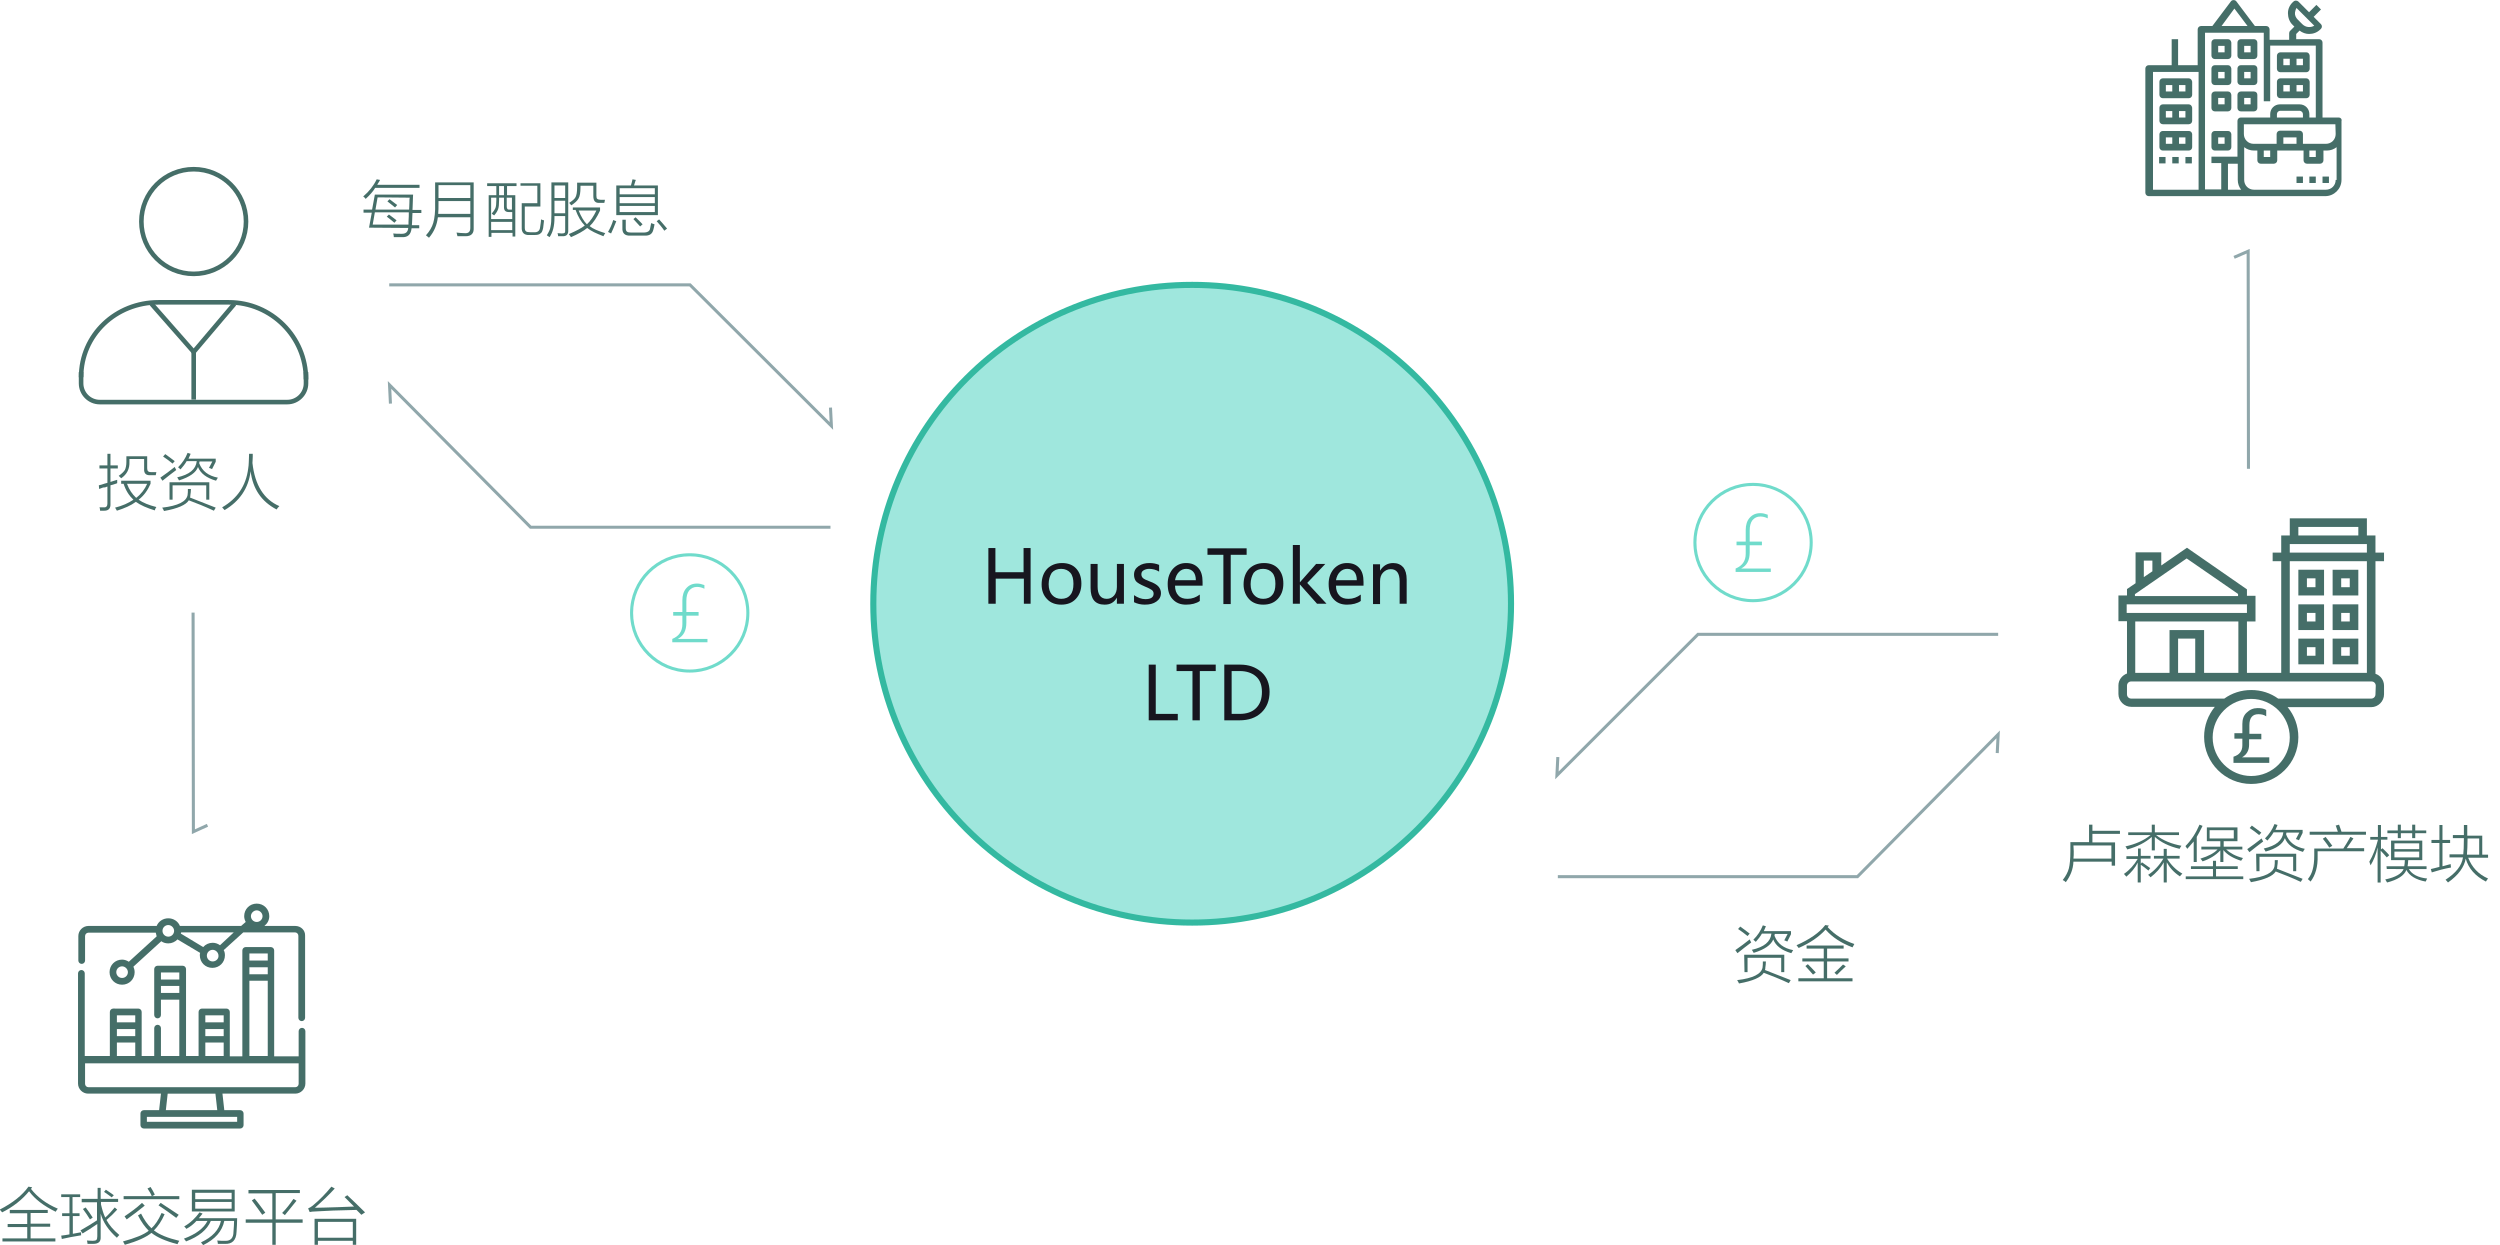 <?xml version="1.0" encoding="utf-8"?>
<!-- Generator: Adobe Illustrator 22.1.0, SVG Export Plug-In . SVG Version: 6.00 Build 0)  -->
<svg version="1.1" id="运作原理" xmlns="http://www.w3.org/2000/svg" xmlns:xlink="http://www.w3.org/1999/xlink" x="0px"
	 y="0px" viewBox="0 0 817 407" style="enable-background:new 0 0 817 407;" xml:space="preserve">
<style type="text/css">
	.st0{fill:none;stroke:#90A7AB;}
	.st1{fill:#70DBCB;}
	.st2{enable-background:new    ;}
	.st3{fill:#456E68;}
	.st4{fill:#9FE7DD;stroke:#34B9A1;stroke-width:2;}
	.st5{fill:#17161F;}
	.st6{fill:none;stroke:#456E68;stroke-width:1.5;stroke-miterlimit:10;}
</style>
<path id="形状_1_拷贝_3" class="st0" d="M63.1,200.2l0.1,71.6l4.6-2.1"/>
<path id="形状_1_拷贝_5" class="st0" d="M734.8,153.2l-0.1-71.1l-4.6,2"/>
<path id="形状_1" class="st0" d="M127.2,93.1h98.3l46.2,46.1l-0.3-6"/>
<path id="形状_1_拷贝_2" class="st0" d="M271.4,172.3h-98l-46.1-46.5l0.3,6.1"/>
<path id="形状_1_拷贝" class="st0" d="M653,207.3h-98.1l-46.1,46.1l0.3-6"/>
<path id="形状_1_拷贝_4" class="st0" d="M509.1,286.5H607l46-46.5l-0.3,6.1"/>
<g id="椭圆_7">
	<path class="st1" d="M225.4,219.8c-10.8,0-19.5-8.7-19.5-19.5s8.7-19.5,19.5-19.5s19.5,8.7,19.5,19.5S236.2,219.8,225.4,219.8z
		 M225.4,181.8c-10.2,0-18.5,8.3-18.5,18.5s8.3,18.5,18.5,18.5s18.5-8.3,18.5-18.5S235.6,181.8,225.4,181.8z"/>
</g>
<g id="资金" class="st2">
	<path class="st3" d="M567.1,310.5c1.6-1.1,3.2-2.3,4.7-3.5c0.1,0.2,0.2,0.5,0.5,1c-1.5,1.1-3,2.3-4.5,3.5L567.1,310.5z
		 M576.1,314.2h1c0,0.7-0.1,1.4-0.2,2.1c0,0,0,0.1,0,0.2c0,0.2-0.1,0.4-0.1,0.5c2.6,1,5.4,2.1,8.4,3.3l-0.6,1
		c-3-1.4-5.8-2.5-8.2-3.4c-0.9,1.5-3.6,2.7-8.1,3.5c-0.2-0.4-0.3-0.7-0.6-1.1c5.2-0.6,7.9-2,8.3-4.1
		C576.1,315.6,576.1,315,576.1,314.2z M571.1,305.9c-1-0.8-2-1.6-3.1-2.3l0.7-0.8c0.9,0.7,2,1.4,3.1,2.3L571.1,305.9z M570,312h13.1
		v5.7h-1V313h-11v4.7h-1L570,312L570,312z M573.1,311.4c-0.2-0.4-0.4-0.7-0.6-1c4-0.9,6.1-2.6,6.4-5.3h-3.1c-0.5,0.9-1.2,1.8-2,2.7
		c-0.3-0.3-0.6-0.5-0.8-0.7c1.4-1.4,2.4-2.9,3.1-4.7l1,0.3c-0.2,0.6-0.5,1.1-0.7,1.6h8.9v1l-1.2,2.4c-0.3-0.1-0.6-0.3-1-0.4l1.1-2.1
		H580c0,0.2-0.1,0.4-0.1,0.6c1,2.6,3,4.1,6.1,4.7c-0.2,0.3-0.4,0.7-0.6,1c-3.1-0.9-5.1-2.4-5.9-4.5
		C578.8,308.8,576.7,310.3,573.1,311.4z"/>
	<path class="st3" d="M605.4,309.6c-3.7-1.4-6.6-3.3-8.8-5.8c-2.2,2.4-5.1,4.4-8.8,6c-0.1-0.2-0.4-0.5-0.7-0.9
		c4.3-1.9,7.5-4.1,9.4-6.6l1.2,0.2c0,0.1-0.1,0.1-0.2,0.2c-0.1,0.1-0.2,0.2-0.2,0.3c2.3,2.5,5.2,4.3,8.7,5.5
		C605.7,309,605.5,309.4,605.4,309.6z M590.4,309h12.1v1h-5.4v3.2h7v1h-7v5.5h8.3v1h-17.7v-1h8.3v-5.5h-7v-1h7V310h-5.6L590.4,309
		L590.4,309z M590,315.7l0.8-0.6c0.9,0.9,1.8,1.8,2.6,2.7l-0.9,0.7C591.9,317.8,591,316.8,590,315.7z M600.3,318.6l-0.8-0.7
		c0.9-0.8,1.8-1.7,2.8-2.7l0.9,0.6C602.1,316.8,601.2,317.7,600.3,318.6z"/>
</g>
<g id="卢森堡资产模块" class="st2">
	<path class="st3" d="M682.7,269.5h1.1v2h9v1h-9v2.8h7.4v7.6h-1.1v-1.3h-12.5c-0.1,2.5-1,4.7-2.5,6.7c-0.3-0.3-0.7-0.6-1-0.7
		c1-1.3,1.7-2.6,2-3.8c0.3-1.2,0.5-3,0.5-5.6v-3h6.1V269.5z M677.7,278.2c0,0.9,0,1.7-0.1,2.4H690v-4.3h-12.4L677.7,278.2
		L677.7,278.2z"/>
	<path class="st3" d="M698.6,277.3h1v2.4h3.2v0.9h-3.2v1.7l0.4-0.5c1,0.7,1.9,1.3,2.7,1.9l-0.6,0.8c-0.9-0.8-1.8-1.4-2.5-1.9v5.8h-1
		v-6.5c-0.8,1.7-2.1,3.2-3.7,4.6c-0.3-0.3-0.5-0.6-0.8-0.9c1.9-1.3,3.3-2.9,4.5-4.9h-3.7v-0.9h3.8v-2.5H698.6z M712.3,277.4
		c-3.5-0.8-6.2-2.2-8.1-3.9v4.4h-1v-4.4c-2,1.8-4.7,3.2-8,4.1c-0.2-0.4-0.4-0.7-0.6-1c3.2-0.7,6-1.9,8.2-3.7h-7.3V272h7.7v-2.5h1
		v2.5h7.9v0.9h-7.5c2.3,1.8,5.1,2.9,8.3,3.5C712.7,276.6,712.5,277,712.3,277.4z M702.8,286.7c-0.3-0.3-0.5-0.6-0.8-0.8
		c1.9-1.2,3.6-3,5-5.3h-3.1v-0.9h3.2v-2.3h1v2.3h4.2v0.9h-4.1c1.3,2.1,3,3.8,5,4.9c-0.3,0.3-0.6,0.6-0.8,0.9c-2-1.3-3.4-2.9-4.3-4.6
		v6.6h-1v-6.6C706.1,283.7,704.6,285.3,702.8,286.7z"/>
	<path class="st3" d="M714.8,277.4c-0.2-0.3-0.4-0.6-0.6-0.9c1.9-1.9,3.4-4.2,4.6-7l1,0.4c-0.7,1.4-1.3,2.6-1.9,3.6v8.2h-1V275
		C716.2,275.8,715.5,276.6,714.8,277.4z M723.2,281.3h1v1.8h7.1v0.9h-7.1v2.4h8.9v0.9h-18.8v-0.9h8.9V284H716v-0.9h7.2V281.3
		L723.2,281.3z M719.1,280.6c2.6-0.8,4.5-1.8,5.6-3h-5.3v-0.9h6.2v-1.8h-4.4v-4.5h10v4.5h-4.5v1.8h6.1v0.9h-5.3
		c1.3,1.2,3.1,2.2,5.5,2.8c-0.3,0.4-0.5,0.7-0.6,0.9c-2.6-0.8-4.6-2-5.8-3.5v3.9h-1v-3.8c-1.5,1.6-3.4,2.8-5.8,3.6
		C719.6,281.2,719.4,280.9,719.1,280.6z M722.1,271.3v2.7h7.9v-2.7H722.1z"/>
	<path class="st3" d="M734.4,277.5c1.6-1.1,3.2-2.3,4.7-3.5c0.1,0.2,0.2,0.5,0.5,1c-1.5,1.1-3,2.3-4.5,3.5L734.4,277.5z
		 M743.4,281.1h1c0,0.7-0.1,1.4-0.2,2.1c0,0,0,0.1,0,0.2c0,0.2-0.1,0.4-0.1,0.5c2.6,1,5.4,2.1,8.4,3.3l-0.6,1
		c-3-1.4-5.8-2.5-8.2-3.4c-0.9,1.5-3.6,2.7-8.1,3.5c-0.2-0.4-0.3-0.7-0.6-1.1c5.2-0.6,7.9-2,8.3-4.1
		C743.4,282.6,743.4,281.9,743.4,281.1z M738.3,272.9c-1-0.8-2-1.6-3.1-2.3l0.7-0.8c0.9,0.7,2,1.4,3.1,2.3L738.3,272.9z M737.3,279
		h13.1v5.7h-1V280h-11v4.7h-1L737.3,279L737.3,279z M740.4,278.3c-0.2-0.4-0.4-0.7-0.6-1c4-0.9,6.1-2.6,6.4-5.3H743
		c-0.5,0.9-1.2,1.8-2,2.7c-0.3-0.3-0.6-0.5-0.8-0.7c1.4-1.4,2.4-2.9,3.1-4.7l1,0.3c-0.2,0.6-0.5,1.1-0.7,1.6h8.9v1l-1.2,2.4
		c-0.3-0.1-0.6-0.3-1-0.4l1.1-2.1h-4.2c0,0.2-0.1,0.4-0.1,0.6c1,2.6,3,4.1,6.1,4.7c-0.2,0.3-0.4,0.7-0.6,1c-3.1-0.9-5.1-2.4-5.9-4.5
		C746,275.8,744,277.3,740.4,278.3z"/>
	<path class="st3" d="M756.3,277.3h9.5c0.8-1.2,1.5-2.4,2.3-3.8l1,0.5c-0.7,1-1.4,2.1-2.2,3.2h5.7v1h-15.2v1.5
		c0.1,3.5-0.7,6.3-2.3,8.4c-0.3-0.3-0.6-0.6-0.9-0.8c0.8-1,1.3-2,1.6-3.2c0.3-1.1,0.5-2.6,0.5-4.5L756.3,277.3L756.3,277.3z
		 M763.3,269.8l1.1-0.3c0.3,0.9,0.6,1.6,0.8,2.3h8v1h-18.4v-1h9.2c-0.1-0.4-0.3-1-0.6-1.8C763.3,269.9,763.3,269.8,763.3,269.8z
		 M759.1,274.1l0.9-0.6c0.6,0.7,1.3,1.7,2.2,2.9l-1,0.6C760.6,276,759.8,275,759.1,274.1z"/>
	<path class="st3" d="M774.7,282.8c-0.2-0.5-0.3-0.9-0.4-1.2c1.2-2,2.1-4.4,2.8-7.1v-0.1h-2.5v-0.9h2.5v-3.9h1v3.9h2.1v0.9h-2.1v3.2
		l0.5-0.4c0.8,0.8,1.6,1.5,2.2,2.3l-0.8,0.7c-0.8-0.9-1.4-1.6-2-2.2v10.4h-1v-11.5C776.5,279.2,775.7,281.2,774.7,282.8z
		 M779.9,283.1h5.8c0.1-0.6,0.2-1.2,0.2-2h-4.5v-6.4h10.2v6.4H787c0,0.7-0.1,1.3-0.2,2h6.2v0.9h-5.8c1,1.7,3,2.8,6,3.1
		c-0.1,0.2-0.3,0.6-0.5,1c-3.2-0.6-5.3-1.9-6.3-3.8c-0.7,1.8-2.8,3.2-6.3,4.1c-0.2-0.3-0.4-0.7-0.6-1c3.4-0.7,5.4-1.9,6-3.4H780
		L779.9,283.1L779.9,283.1L779.9,283.1z M780.2,271.4h3.4v-1.9h1v1.9h3.7v-1.9h1v1.9h3.6v0.9h-3.6v1.6h-1v-1.6h-3.7v1.6h-1v-1.6
		h-3.4V271.4z M782.5,275.6v1.9h8.1v-1.9H782.5z M782.5,278.3v1.9h8.1v-1.9H782.5z"/>
	<path class="st3" d="M794.7,285.1l-0.3-1.1c0.6-0.1,1.6-0.4,2.8-0.7v-7.8h-2.6v-1h2.6v-4.9h1v4.9h2.5v1h-2.5v7.6
		c0.3-0.1,0.9-0.2,1.5-0.4c0.5-0.1,0.9-0.3,1.2-0.3c0,0.3,0,0.7,0.1,1.1C798.7,283.9,796.6,284.5,794.7,285.1z M800.5,279.2h4.5
		c0.1-0.9,0.2-2.6,0.2-5.3h-3.6v-1h3.6c0-0.4,0-0.8,0-1.3c0-0.2,0-0.5,0-0.8s0-0.7,0-1.2h1.1c0,0.9,0,1.6,0,2.1s0,1,0,1.4h4.9v6.2
		h1.9v1h-6.5c1.2,3.1,3.3,5.4,6.5,6.8c-0.3,0.3-0.5,0.7-0.7,1c-3.5-1.8-5.7-4.3-6.6-7.5c-0.5,2.8-2.4,5.4-5.8,7.8
		c-0.2-0.3-0.5-0.6-0.8-0.9c3.4-2.2,5.3-4.6,5.7-7.3h-4.4L800.5,279.2L800.5,279.2z M810.2,274h-3.8c0,2.2-0.1,3.9-0.2,5.3h4V274z"
		/>
</g>
<g id="全球交易平台" class="st2">
	<path class="st3" d="M18.2,396c-3.9-1.9-6.8-4.1-8.7-6.7c-2.3,2.8-5.2,5.1-8.8,6.9c-0.3-0.4-0.6-0.7-0.8-0.9
		c4.3-2.2,7.4-4.7,9.4-7.5l1.2,0.2c0,0-0.1,0.1-0.1,0.2c-0.1,0.1-0.2,0.3-0.3,0.3c2.1,2.7,5,4.9,8.8,6.5
		C18.7,395.2,18.5,395.5,18.2,396z M3.2,395.4h12.4v1H10v3.5h6.4v1H10v3.8h8.1v1H0.8v-1h8.1V401H2.5v-1h6.4v-3.5H3.2V395.4z"/>
	<path class="st3" d="M20.2,404.9l-0.2-1.1c0.8-0.1,1.7-0.2,2.7-0.4v-6h-2.4v-0.9h2.4v-5.3H20v-0.9h6.2v0.9h-2.5v5.3H26v0.9h-2.2
		v5.8c0.9-0.2,1.8-0.3,2.7-0.5c0,0.1,0,0.5,0,1C24,404.1,21.9,404.5,20.2,404.9z M26.9,391.8h5v-3.6h1v3.6h5.7v1H33v0.8
		c0.4,1.7,0.8,3.1,1.4,4.3c1.2-1.1,2.2-2.2,3.1-3.3l0.8,0.7c-0.9,1-2.1,2.2-3.5,3.4c0.9,1.7,2.3,3.3,4.2,4.9
		c-0.3,0.3-0.5,0.5-0.8,0.9c-2.7-2.4-4.5-5-5.3-7.9v7.6c0.1,1.6-0.7,2.3-2.5,2.3c-0.4,0-1,0-1.8,0c0-0.4-0.1-0.8-0.2-1.1
		c0.4,0,1.1,0.1,1.9,0.1c0.6,0,1-0.1,1.2-0.3c0.2-0.2,0.3-0.6,0.3-1.2v-4c-1.7,1.2-3.3,2.2-4.8,3.1l-0.7-1c2.1-1.2,3.9-2.3,5.4-3.3
		v-5.9h-5v-1.1H26.9z M27.1,395.1l0.9-0.5c0.8,1,1.5,2.1,2.3,3.3l-0.9,0.6C28.7,397.3,27.9,396.2,27.1,395.1z M34,389.5l0.6-0.7
		c0.9,0.6,1.8,1.2,2.6,1.8l-0.7,0.7C35.9,390.8,35,390.2,34,389.5z"/>
	<path class="st3" d="M46.1,396.6c1,2,2.1,3.6,3.4,4.8c1.2-1.1,2.3-2.7,3.3-5l1,0.4c-1,2.3-2.2,4-3.5,5.3c1.8,1.4,4.5,2.5,8.3,3.4
		c-0.2,0.3-0.4,0.6-0.6,1.1c-3.9-1-6.8-2.3-8.5-3.7c-1.7,1.4-4.5,2.7-8.7,3.9l-0.6-1.1c4-1.1,6.8-2.2,8.4-3.5
		c-1.2-1.2-2.4-2.8-3.5-5L46.1,396.6z M40.4,390.9h9.2c-0.3-0.8-0.8-1.6-1.4-2.5l1-0.5c0.6,0.9,1,1.7,1.4,2.5l-0.9,0.5h8.9v1H40.4
		V390.9z M46.4,393.1l0.9,0.9c-1.8,1.5-3.8,3-5.9,4.5c-0.2-0.3-0.4-0.6-0.7-1C42.6,396.2,44.6,394.8,46.4,393.1z M57.6,398
		c-1.7-1.3-3.7-2.7-5.8-4.1l0.7-0.8c1.8,1.2,3.8,2.5,5.9,3.9L57.6,398z"/>
	<path class="st3" d="M60.9,401.6c-0.1-0.2-0.4-0.5-0.7-0.8c2.1-1.2,3.7-2.8,5-4.6l1,0.4c-0.4,0.5-0.8,1-1.2,1.5h12.5
		c0,1.4-0.1,2.9-0.2,4.5c-0.1,2.7-1.4,4-3.8,3.9c-0.7,0-1.5,0-2.3,0c0-0.3-0.1-0.7-0.2-1.1c0.9,0.1,1.7,0.1,2.5,0.1
		c0.1,0,0.2,0,0.3,0c1.6,0,2.5-1,2.5-2.9c0.1-1.4,0.2-2.6,0.2-3.6h-3.2c-0.7,3.4-3,6-6.9,7.9c-0.3-0.3-0.5-0.6-0.7-0.9
		c3.7-1.7,5.9-4.1,6.5-7h-3.3c-1.2,2.9-3.9,5.1-8.1,6.7c-0.2-0.3-0.4-0.6-0.7-0.9c4-1.5,6.5-3.4,7.7-5.8h-3.6
		C63.3,400,62.2,400.9,60.9,401.6z M62.7,388.8h14v7.1h-14C62.7,395.9,62.7,388.8,62.7,388.8z M63.8,389.8v2.1h11.9v-2.1H63.8z
		 M63.8,392.8v2.2h11.9v-2.2H63.8z"/>
	<path class="st3" d="M81.2,388.9H98v1h-7.9v8.6h8.8v1.1h-8.8v7.2H89v-7.2h-8.7v-1.1H89V390h-7.8V388.9z M82.3,392.3l0.9-0.6
		c1.2,1.4,2.3,3,3.5,4.6l-1,0.7C84.7,395.6,83.6,394,82.3,392.3z M93.1,397.1l-0.9-0.7c1.4-1.4,2.6-3,3.7-4.6l1,0.6
		C95.7,393.9,94.4,395.5,93.1,397.1z"/>
	<path class="st3" d="M118.1,397c-0.7-0.7-1.2-1.2-1.6-1.6c-5.8,0.1-10.2,0.3-13.4,0.5c-0.8,0-1.4,0.1-1.9,0.2l-0.5-1.2
		c0.5-0.2,1-0.5,1.5-0.9c2.3-1.9,4.3-4,6.1-6.2l1.1,0.6c-1.8,2-4,4.1-6.5,6.3c1.5,0,4.1-0.1,7.6-0.2c1.7-0.1,3.4-0.1,5.2-0.2
		c-0.7-0.7-1.7-1.7-3.1-3.1l0.9-0.6c1.7,1.6,3.7,3.5,5.8,5.6L118.1,397z M116.4,398.3v8.5h-1.1v-1.3h-11.4v1.3h-1.1v-8.5H116.4z
		 M103.9,399.3v5.2h11.4v-5.2H103.9z"/>
</g>
<circle id="椭圆_6" class="st4" cx="389.6" cy="197.3" r="104.2"/>
<g class="st2">
	<path class="st5" d="M336.9,197.3h-2.3v-8.2h-9.2v8.2H323v-18.2h2.3v7.9h9.2v-7.9h2.3v18.2H336.9z"/>
	<path class="st5" d="M340.4,191c0-2.1,0.6-3.8,1.8-5.1c1.2-1.2,2.8-1.9,4.9-1.9c1.9,0,3.5,0.6,4.6,1.8s1.7,2.8,1.7,4.9
		c0,2.1-0.6,3.7-1.8,5c-1.2,1.3-2.8,1.9-4.8,1.9c-1.9,0-3.5-0.6-4.6-1.8C341,194.6,340.4,193,340.4,191z M342.7,190.9
		c0,1.5,0.4,2.7,1.1,3.5c0.8,0.9,1.8,1.3,3,1.3c1.3,0,2.3-0.4,3-1.3c0.7-0.8,1-2,1-3.6s-0.3-2.8-1-3.6s-1.7-1.3-3-1.3
		s-2.3,0.4-3.1,1.3C343.1,188.2,342.7,189.4,342.7,190.9z"/>
	<path class="st5" d="M367.3,197.3H365v-2l0,0c-0.9,1.6-2.2,2.3-4,2.3c-3.1,0-4.6-1.8-4.6-5.5v-7.8h2.3v7.4c0,2.6,1,4,3,4
		c1,0,1.8-0.4,2.4-1.1s0.9-1.7,0.9-2.8v-7.5h2.3L367.3,197.3L367.3,197.3z"/>
	<path class="st5" d="M370.6,194.5c1.2,0.8,2.4,1.3,3.7,1.3c1.8,0,2.7-0.6,2.7-1.8c0-0.5-0.2-0.9-0.6-1.2s-1.2-0.7-2.4-1.2
		c-1.4-0.6-2.4-1.2-2.8-1.7c-0.4-0.6-0.6-1.3-0.6-2.1c0-1.2,0.5-2.1,1.5-2.8s2.2-1,3.6-1c1.1,0,2.1,0.2,3.1,0.6v2.2
		c-1-0.6-2.1-0.9-3.3-0.9c-0.7,0-1.3,0.2-1.8,0.5s-0.7,0.7-0.7,1.3c0,0.5,0.2,0.9,0.5,1.2s1.1,0.7,2.2,1.1c1.4,0.5,2.4,1.1,2.9,1.7
		s0.8,1.3,0.8,2.1c0,1.2-0.5,2.1-1.5,2.8s-2.2,1-3.8,1c-1.3,0-2.5-0.3-3.5-0.8L370.6,194.5L370.6,194.5z"/>
	<path class="st5" d="M393.1,191.4H384c0,1.4,0.4,2.5,1.1,3.2c0.7,0.8,1.7,1.1,3,1.1c1.5,0,2.8-0.5,4-1.4v2.1
		c-1.1,0.8-2.7,1.2-4.5,1.2c-1.9,0-3.3-0.6-4.4-1.8s-1.6-2.8-1.6-5c0-2,0.6-3.6,1.7-4.9c1.2-1.3,2.6-1.9,4.3-1.9c1.7,0,3,0.5,4,1.6
		s1.4,2.6,1.4,4.6v1.2L393.1,191.4L393.1,191.4z M390.8,189.6c0-1.2-0.3-2.1-0.8-2.7c-0.5-0.6-1.3-1-2.3-1c-0.9,0-1.7,0.3-2.4,1
		c-0.7,0.7-1.1,1.6-1.3,2.7H390.8z"/>
	<path class="st5" d="M407.4,181.3h-5.2v16.1h-2.4v-16.1h-5.2v-2.1h12.8L407.4,181.3L407.4,181.3z"/>
	<path class="st5" d="M406.4,191c0-2.1,0.6-3.8,1.8-5.1c1.2-1.2,2.8-1.9,4.9-1.9c1.9,0,3.5,0.6,4.6,1.8s1.7,2.8,1.7,4.9
		c0,2.1-0.6,3.7-1.8,5s-2.8,1.9-4.8,1.9c-1.9,0-3.5-0.6-4.6-1.8S406.4,193,406.4,191z M408.7,190.9c0,1.5,0.4,2.7,1.1,3.5
		c0.8,0.9,1.8,1.3,3,1.3c1.3,0,2.3-0.4,3-1.3c0.7-0.8,1-2,1-3.6s-0.3-2.8-1-3.6s-1.7-1.3-3-1.3s-2.3,0.4-3.1,1.3
		C409.1,188.2,408.7,189.4,408.7,190.9z"/>
	<path class="st5" d="M433.5,197.3h-3.1l-5.6-6.3l0,0v6.3h-2.3v-19.2h2.3v12.2l0,0l5.3-6h3l-5.9,6.2L433.5,197.3z"/>
	<path class="st5" d="M445.7,191.4h-9.1c0,1.4,0.4,2.5,1.1,3.2c0.7,0.8,1.7,1.1,3,1.1c1.5,0,2.8-0.5,4-1.4v2.1
		c-1.1,0.8-2.7,1.2-4.5,1.2c-1.9,0-3.3-0.6-4.4-1.8s-1.6-2.8-1.6-5c0-2,0.6-3.6,1.7-4.9c1.2-1.3,2.6-1.9,4.3-1.9c1.7,0,3,0.5,4,1.6
		s1.4,2.6,1.4,4.6v1.2L445.7,191.4L445.7,191.4z M443.4,189.6c0-1.2-0.3-2.1-0.8-2.7c-0.5-0.6-1.3-1-2.3-1c-0.9,0-1.7,0.3-2.4,1
		s-1.1,1.6-1.3,2.7H443.4z"/>
	<path class="st5" d="M459.7,197.3h-2.3V190c0-2.7-1-4-2.9-4c-1,0-1.8,0.4-2.5,1.1s-1,1.7-1,2.9v7.4h-2.3v-13h2.3v2.1l0,0
		c1-1.6,2.4-2.5,4.3-2.5c1.4,0,2.5,0.5,3.3,1.4c0.7,0.9,1.1,2.2,1.1,4V197.3z"/>
</g>
<g class="st2">
	<path class="st5" d="M385,235.4h-9.6v-18.2h2.3v16.1h7.2v2.1L385,235.4L385,235.4z"/>
	<path class="st5" d="M397.3,219.3h-5.2v16.1h-2.4v-16.1h-5.2v-2.1h12.8L397.3,219.3L397.3,219.3z"/>
	<path class="st5" d="M400.1,235.4v-18.2h5.2c2.8,0,5,0.8,6.9,2.4c1.8,1.6,2.7,3.8,2.7,6.5c0,2.8-0.9,5.1-2.7,6.8
		c-1.8,1.7-4.2,2.5-7.1,2.5H400.1z M402.5,219.3v14h2.6c2.3,0,4.1-0.6,5.4-1.9c1.3-1.3,1.9-3,1.9-5.3s-0.7-4-2-5.1s-3.1-1.7-5.2-1.7
		H402.5z"/>
</g>
<g class="st2">
	<path class="st3" d="M119.5,65c-0.2-0.3-0.5-0.6-0.8-0.8c1.9-1.6,3.4-3.5,4.4-5.6l1.1,0.2c-0.1,0.3-0.4,0.7-0.7,1.2
		c-0.1,0.2-0.2,0.3-0.2,0.4h13.8v1h-14.5C121.9,62.6,120.8,63.8,119.5,65z M120.6,74.4l0.9-4.9h-2.7v-1h2.8l0.9-4.9H135
		c0,0.5-0.1,1.4-0.1,2.5s-0.1,1.9-0.1,2.5h2.9v1h-2.9c0,0.5-0.1,1.3-0.1,2.3c0,0.8-0.1,1.3-0.1,1.7h2.4v1h-2.5c-0.2,2-1.2,3-3.1,2.9
		c-0.4,0-0.9,0-1.3,0c-0.2,0-0.4,0-0.6,0c-0.2,0-0.4,0-0.8,0c0-0.4-0.1-0.8-0.2-1.2c0.7,0.1,1.5,0.1,2.6,0.1c0.1,0,0.2,0,0.3,0
		c1.2,0,1.9-0.6,2-1.9L120.6,74.4L120.6,74.4z M133.5,73.4c0-0.2,0-0.5,0-1c0.1-1.3,0.1-2.2,0.1-3h-11.1l-0.7,4H133.5z M123.4,64.5
		l-0.7,4h11c0-0.5,0.1-1.4,0.1-2.4c0-0.7,0-1.2,0.1-1.5L123.4,64.5L123.4,64.5z M126.4,70.8l0.7-0.7c1,0.7,1.8,1.4,2.5,1.9l-0.7,0.8
		C128.1,72.1,127.3,71.5,126.4,70.8z M126.6,65.8l0.7-0.7c0.8,0.6,1.7,1.3,2.5,1.9l-0.7,0.8C128.3,67.2,127.5,66.5,126.6,65.8z"/>
	<path class="st3" d="M151.9,76.2c1.2,0.1,1.8-0.5,1.8-1.7V71h-10.6c-0.3,2.5-1.2,4.7-2.9,6.7c-0.3-0.2-0.6-0.5-1-0.8
		c1.2-1.3,2-2.7,2.4-4.1s0.7-3.6,0.6-6.4v-6.8h12.6v14.9c0.1,1.8-0.8,2.7-2.6,2.7c-0.7,0-1.6,0-2.7,0c-0.1-0.4-0.2-0.8-0.3-1.2
		C150.1,76.1,151,76.2,151.9,76.2z M143.3,66.4c0,1.4,0,2.6-0.1,3.5h10.5v-4.2h-10.4V66.4z M143.3,60.5v4.2h10.4v-4.2
		C153.7,60.5,143.3,60.5,143.3,60.5z"/>
	<path class="st3" d="M159.6,63.8h2.6v-3h-3v-0.9h9.6v0.9h-3.1v3h2.7v13.5h-0.9v-1.2h-6.9v1.3h-0.9V63.8H159.6z M160.5,64.6v7h6.9
		v-2.3h-1.1c-1.1,0-1.6-0.5-1.6-1.6v-3.1h-1.6v0.8c0,1.4-0.1,2.3-0.3,2.9s-0.6,1.3-1.3,2.1c-0.3-0.2-0.6-0.4-0.8-0.6
		c0.6-0.7,1-1.3,1.2-1.8s0.3-1.4,0.3-2.6v-0.8H160.5z M160.5,72.5v2.7h6.9v-2.7H160.5z M163.1,60.8v3h1.6v-3H163.1z M167.4,64.6
		h-1.8v2.9c0,0.7,0.3,1.1,1,1h0.7v-3.9H167.4z M170.1,59.9h6.5v7.6h-5.1v6.8c0,0.7,0.1,1.1,0.4,1.3c0.2,0.2,0.7,0.3,1.4,0.3h1.2
		c1.2,0.1,1.9-0.5,2-1.6c0.1-0.8,0.3-1.7,0.3-2.6c0.3,0.1,0.7,0.3,1,0.3c-0.1,1-0.2,1.8-0.3,2.5c-0.2,0.9-0.4,1.5-0.9,1.8
		c-0.4,0.4-1.1,0.5-2,0.5H173c-1.7,0.1-2.6-0.8-2.5-2.5v-7.9h5.1v-5.7h-5.5V59.9z"/>
	<path class="st3" d="M180.2,59.6h5.5v15.6c0.1,1.4-0.6,2.1-2,2c-0.2,0-0.4,0-0.6,0c-0.1,0-0.2,0-0.3,0s-0.2,0-0.4,0
		c0-0.3-0.1-0.7-0.2-1c0.4,0,0.9,0.1,1.4,0.1s0.8-0.1,0.9-0.2c0.2-0.1,0.2-0.4,0.2-0.9v-4.6h-3.5c0,0.2,0,0.4,0,0.6
		c0,2.6-0.5,4.7-1.6,6.3c-0.3-0.2-0.6-0.4-0.9-0.6c0.6-1,1.1-1.9,1.2-2.8c0.2-0.9,0.3-2.1,0.3-3.9L180.2,59.6L180.2,59.6z
		 M181.2,60.6v4.1h3.5v-4.1H181.2z M181.2,65.6v4.1h3.5v-4.1H181.2z M187.2,68.8v-1h8.9v1c-1,2.2-2.2,4-3.4,5.1
		c1.1,0.9,2.8,1.6,5.1,2.3c-0.2,0.3-0.5,0.7-0.6,1c-2.3-0.9-4.1-1.7-5.3-2.7c-1.2,1-3,2-5.3,3c-0.2-0.3-0.4-0.6-0.7-1
		c2.3-1,4.1-1.9,5.2-2.8c-1.2-1.2-2.2-2.9-3-5.1h-0.9V68.8z M196.4,65.3c0.4,0,0.6,0,0.8,0s0.4,0,0.5,0c-0.1,0.3-0.1,0.7-0.2,1
		c-0.2,0-0.4,0-0.6,0c-0.1,0-0.2,0-0.4,0c-0.1,0-0.3,0-0.6,0c-1.4,0.1-2-0.7-2-2.2v-3.4h-4.2v0.6c0,1.6-0.2,2.8-0.6,3.5
		c-0.4,0.8-1.2,1.5-2.4,2.3c-0.2-0.2-0.4-0.5-0.7-0.8c1.1-0.7,1.8-1.3,2.1-1.9s0.5-1.6,0.5-3.1v-1.6h6.3V64c0,0.5,0.1,0.9,0.3,1
		C195.5,65.2,195.9,65.3,196.4,65.3z M194.9,68.8h-5.8c0.8,2,1.7,3.5,2.7,4.5C193,72.2,194,70.7,194.9,68.8z"/>
	<path class="st3" d="M200.4,71.9l1,0.4c-0.6,1.6-1.2,2.9-1.7,4l-1-0.5C199.4,74.6,200,73.3,200.4,71.9z M201.4,60.6h4.8
		c0.2-0.8,0.4-1.4,0.5-2l1.1,0.2c0,0,0,0.1-0.1,0.2c-0.2,0.7-0.4,1.2-0.5,1.6h7.8v9.7h-13.6V60.6z M202.5,61.5v2H214v-2H202.5z
		 M202.5,64.4v2H214v-2H202.5z M202.5,67.3v2H214v-2H202.5z M203.4,71.8h1.1v2.7c0,0.6,0.1,1,0.4,1.2c0.2,0.2,0.7,0.3,1.4,0.3h4.1
		c1.1,0,1.8-0.4,2-1.1c0.1-0.4,0.2-1.1,0.4-2c0.4,0.2,0.8,0.3,1.1,0.4c-0.1,0.8-0.3,1.4-0.4,1.8c-0.3,1.3-1.2,2-2.9,1.9H206
		c-1.8,0.1-2.7-0.8-2.6-2.5V71.8z M207,71.6l0.7-0.6c0.8,0.8,1.6,1.5,2.3,2.3l-0.8,0.7C208.4,73.1,207.6,72.3,207,71.6z M214.6,72.3
		l0.8-0.6c0.8,0.9,1.7,1.9,2.6,3l-0.9,0.7C216.3,74.2,215.4,73.2,214.6,72.3z"/>
</g>
<g class="st2">
	<path class="st3" d="M32.4,159.8l-0.1-1.2c0.2-0.1,0.5-0.1,0.8-0.2c0.9-0.3,1.5-0.5,2-0.6v-4.7h-2.6v-1h2.6v-3.8h1v3.8h2.4v1h-2.4
		v4.4c0.7-0.2,1.4-0.5,2.2-0.7c0,0.5,0,0.8,0,1.1c0,0-0.1,0-0.2,0.1c-0.9,0.3-1.5,0.5-2,0.6v6c0.1,1.5-0.6,2.3-2,2.3
		c-0.6,0-1.1,0-1.4,0c0-0.1,0-0.1,0-0.2c0-0.4-0.1-0.7-0.2-0.9c0.6,0,1.1,0,1.4,0c0.8,0.1,1.2-0.4,1.2-1.2V159
		c-0.2,0.1-0.4,0.1-0.8,0.3C34,159.2,33.3,159.4,32.4,159.8z M39.6,158.1v-1h9.6v1c-0.9,2.1-2.2,3.9-3.9,5.2c1.4,1,3.4,1.8,5.8,2.4
		c-0.2,0.3-0.4,0.6-0.5,1.1c-2.6-0.8-4.7-1.7-6.2-2.8c-1.6,1.2-3.7,2.1-6.2,2.9c-0.2-0.4-0.4-0.7-0.6-1c2.4-0.6,4.4-1.5,6-2.6
		c-1.4-1.3-2.5-3-3.2-5.2L39.6,158.1L39.6,158.1z M49.4,154.3h1.7c-0.1,0.3-0.1,0.6-0.2,1h-1.7c-1.5,0.1-2.2-0.6-2.1-2.1V150h-4.8
		v0.9c0.1,2.3-0.8,4.1-2.7,5.4c-0.3-0.3-0.6-0.6-0.8-0.8c1-0.7,1.6-1.3,2-1.9c0.3-0.6,0.5-1.5,0.5-2.6v-1.9h6.8v3.9
		c0,0.5,0.1,0.8,0.3,1C48.6,154.2,48.9,154.3,49.4,154.3z M48.1,158.1h-6.6c0.7,1.9,1.7,3.4,3,4.6C46.1,161.5,47.3,159.9,48.1,158.1
		z"/>
	<path class="st3" d="M52.4,156.1c1.6-1.1,3.2-2.3,4.7-3.5c0.1,0.2,0.2,0.5,0.5,1c-1.5,1.1-3,2.3-4.5,3.5L52.4,156.1z M61.4,159.8h1
		c0,0.7-0.1,1.4-0.2,2.1c0,0,0,0.1,0,0.2c0,0.2-0.1,0.4-0.1,0.5c2.6,1,5.4,2.1,8.4,3.3l-0.6,1c-3-1.4-5.8-2.5-8.2-3.4
		c-0.9,1.5-3.6,2.7-8.1,3.5c-0.2-0.4-0.3-0.7-0.6-1.1c5.2-0.6,7.9-2,8.3-4.1C61.4,161.2,61.4,160.6,61.4,159.8z M56.4,151.5
		c-1-0.8-2-1.6-3.1-2.3l0.7-0.8c0.9,0.7,2,1.4,3.1,2.3L56.4,151.5z M55.3,157.6h13.1v5.7h-1v-4.7h-11v4.7h-1v-5.7H55.3z M58.5,157
		c-0.2-0.4-0.4-0.7-0.6-1c4-0.9,6.1-2.6,6.4-5.3H61c-0.5,0.9-1.2,1.8-2,2.7c-0.3-0.3-0.6-0.5-0.8-0.7c1.4-1.4,2.4-2.9,3.1-4.7l1,0.3
		c-0.2,0.6-0.5,1.1-0.7,1.6h8.9v1l-1.2,2.4c-0.3-0.1-0.6-0.3-1-0.4l1.1-2.1h-4.2c0,0.2-0.1,0.4-0.1,0.6c1,2.6,3,4.1,6.1,4.7
		c-0.2,0.3-0.4,0.7-0.6,1c-3.1-0.9-5.1-2.4-5.9-4.5C64.1,154.4,62,155.9,58.5,157z"/>
	<path class="st3" d="M90.4,166.5c-5-2.6-7.8-6.8-8.5-12.5c-0.7,5.6-3.6,9.8-8.5,12.7c-0.4-0.4-0.6-0.7-0.8-0.9
		c5-2.9,7.8-7.1,8.5-12.6c0.1-0.7,0.2-1.4,0.2-2.1c0-0.7,0.1-1.6,0.1-2.8h1.2c0,0.2,0,0.5,0,0.9c0,0.9-0.1,1.6-0.1,2.1
		c0.8,7.2,3.7,11.9,8.8,14.1C90.9,165.8,90.6,166.1,90.4,166.5z"/>
</g>
<g>
	<circle class="st6" cx="63.3" cy="72.4" r="17.1"/>
	<line class="st6" x1="49.5" y1="99.3" x2="63.3" y2="115"/>
	<line class="st6" x1="76.6" y1="99.3" x2="63.3" y2="115"/>
	<line class="st6" x1="63.3" y1="130.6" x2="63.3" y2="115"/>
	<path class="st6" d="M100,121.6v3.7c0,3.4-2.8,6.1-6.1,6.1H32.6c-3.4,0-6.1-2.8-6.1-6.1v-3.7"/>
	<path class="st6" d="M32.6,115.5"/>
	<path class="st6" d="M26.5,123.3c0-13.9,11.4-24.5,25.3-24.5h23c13.9,0,25.2,11.3,25.2,25.2l0,0"/>
</g>
<g class="st2">
	<g>
		<g>
			<path class="st3" d="M96.5,302.6H86.4c1-0.8,1.6-1.9,1.6-3.2c0-2.3-1.8-4.1-4.1-4.1s-4.1,1.8-4.1,4.1c0,0.7,0.2,1.3,0.5,1.9
				l-1.5,1.3h-20c-0.6-1.5-2.1-2.5-3.8-2.5s-3.2,1-3.8,2.5H28.9c-1.8,0-3.3,1.5-3.3,3.3v8c0,0.6,0.5,1.1,1.1,1.1s1.1-0.5,1.1-1.1v-8
				c0-0.6,0.5-1.1,1.1-1.1h22c0.1,0.4,0.2,0.8,0.3,1.2l-9.1,8.3c-0.6-0.4-1.4-0.7-2.2-0.7c-2.3,0-4.1,1.8-4.1,4.1s1.8,4.1,4.1,4.1
				s4.1-1.8,4.1-4.1c0-0.7-0.2-1.3-0.4-1.8l9.1-8.3c0.7,0.5,1.5,0.7,2.3,0.7c1.2,0,2.2-0.5,3-1.3l7.4,4.4c-0.1,0.3-0.1,0.5-0.1,0.8
				c0,2.3,1.8,4.1,4.1,4.1c2.3,0,4.1-1.8,4.1-4.1c0-0.6-0.1-1.2-0.4-1.7l6.4-5.8h16.9c0.6,0,1.1,0.5,1.1,1.1v26.8
				c0,0.6,0.5,1.1,1.1,1.1s1.1-0.5,1.1-1.1v-26.8C99.8,304,98.3,302.6,96.5,302.6z M39.9,319.6c-1.1,0-1.9-0.9-1.9-1.9
				c0-1.1,0.9-1.9,1.9-1.9s1.9,0.9,1.9,1.9S41,319.6,39.9,319.6z M55,306.1c-1.1,0-1.9-0.9-1.9-1.9c0-1.1,0.9-1.9,1.9-1.9
				s1.9,0.9,1.9,1.9S56.1,306.1,55,306.1z M69.5,314.2c-1.1,0-1.9-0.9-1.9-1.9c0-1.1,0.9-1.9,1.9-1.9s1.9,0.9,1.9,1.9
				C71.5,313.3,70.6,314.2,69.5,314.2z M71.9,308.9c-0.7-0.5-1.5-0.8-2.4-0.8c-1.2,0-2.3,0.5-3.1,1.4l-7.3-4.4
				c0-0.1,0.1-0.3,0.1-0.4h17.2L71.9,308.9z M83.9,301.3c-1.1,0-1.9-0.9-1.9-1.9s0.9-1.9,1.9-1.9s1.9,0.9,1.9,1.9
				S85,301.3,83.9,301.3z"/>
		</g>
	</g>
	<g>
		<g>
			<path class="st3" d="M99.8,337c0-0.6-0.5-1.1-1.1-1.1s-1.1,0.5-1.1,1.1v8.2h-8v-25.7v-4.4v-4.5c0-0.6-0.5-1.1-1.1-1.1h-8.2
				c-0.6,0-1.1,0.5-1.1,1.1v4.5v4.4v25.7h-4.1v-5.5v-4.5v-4.5c0-0.6-0.5-1.1-1.1-1.1h-8c-0.6,0-1.1,0.5-1.1,1.1v4.5v4.4v5.5h-4.1
				v-19.5v-4.4v-4.5c0-0.6-0.5-1.1-1.1-1.1h-8.2c-0.6,0-1.1,0.5-1.1,1.1v4.5v4.4v6.1c0,0.6,0.5,1.1,1.1,1.1s1.1-0.5,1.1-1.1v-5h6
				v18.4h-6V336c0-0.6-0.5-1.1-1.1-1.1s-1.1,0.5-1.1,1.1v9.1h-4.1v-5.5v-4.4v-4.5c0-0.6-0.5-1.1-1.1-1.1H37c-0.6,0-1.1,0.5-1.1,1.1
				v4.5v4.4v5.5h-8.2v-27c0-0.6-0.5-1.1-1.1-1.1s-1.1,0.5-1.1,1.1v36c0,1.8,1.5,3.3,3.3,3.3h23.8l-0.6,5.4h-5
				c-0.6,0-1.1,0.5-1.1,1.1v3.8c0,0.6,0.5,1.1,1.1,1.1h31.5c0.6,0,1.1-0.5,1.1-1.1v-3.8c0-0.6-0.5-1.1-1.1-1.1h-5.2l-0.6-5.4h23.8
				c1.8,0,3.3-1.5,3.3-3.3v-7.8l0,0V337L99.8,337z M81.5,311.6h6v2.3h-6V311.6z M81.5,316.1h6v2.3h-6V316.1z M81.5,320.5h6v24.6h-6
				V320.5z M67.1,331.8h6v2.3h-6V331.8z M67.1,336.3h6v2.3h-6V336.3z M67.1,340.7h6v4.4h-6V340.7z M52.6,320.1v-2.3h6v2.3H52.6z
				 M52.6,324.5v-2.3h6v2.3H52.6z M38.2,331.8h6v2.3h-6V331.8z M38.2,336.3h6v2.3h-6V336.3z M38.2,340.7h6v4.4h-6V340.7z M77.5,365
				v1.6H48V365H77.5z M54.2,362.8l0.6-5.4h15.6l0.6,5.4H54.2z M96.5,355.3H28.9c-0.6,0-1.1-0.5-1.1-1.1v-6.7h69.8v6.7l0,0
				C97.6,354.8,97.1,355.3,96.5,355.3z"/>
		</g>
	</g>
</g>
<path class="st3" d="M759.5,186.2h-8.4v8.4h8.4V186.2z M756.7,191.9h-2.8V189h2.8V191.9z"/>
<path class="st3" d="M770.7,186.2h-8.4v8.4h8.4V186.2z M767.9,191.9h-2.8V189h2.8V191.9z"/>
<path class="st3" d="M759.5,197.5h-8.4v8.4h8.4V197.5z M756.7,203.1h-2.8v-2.8h2.8V203.1z"/>
<path class="st3" d="M770.7,197.5h-8.4v8.4h8.4V197.5z M767.9,203.1h-2.8v-2.8h2.8V203.1z"/>
<path class="st3" d="M759.5,217.1v-8.4h-8.4v8.4H759.5z M753.9,211.5h2.8v2.8h-2.8V211.5z"/>
<path class="st3" d="M770.7,208.7h-8.4v8.4h8.4V208.7z M767.9,214.3h-2.8v-2.8h2.8V214.3z"/>
<path class="st3" d="M779.1,183.4v-2.8h-2.8V175h-2.8v-5.6h-25.2v5.6h-2.8v5.6h-2.8v2.8h2.8v36.5h-11.2v-16.8h2.8v-8.4h-2.8v-2.1
	L714.7,179l-8.4,5.8v-4.3h-8.4v10.1l-2.8,1.9v2.1h-2.8v8.4h2.8v17.1c-1.6,0.6-2.8,2.1-2.8,3.9v2.8c0,2.3,1.9,4.2,4.2,4.2h27.3
	c-2.2,2.7-3.5,6.1-3.5,9.8c0,8.5,6.9,15.4,15.4,15.4s15.4-6.8,15.4-15.3c0-3.7-1.3-7.1-3.5-9.8h27.3c2.3,0,4.2-1.9,4.2-4.2v-2.8
	c0-1.8-1.2-3.4-2.8-3.9v-36.8L779.1,183.4L779.1,183.4z M751.1,172.2h19.6v2.8h-19.6V172.2z M748.3,177.8h25.2v2.8h-25.2V177.8z
	 M700.6,183.2h2.8v3.5l-2.8,1.9V183.2z M697.8,194.1l16.8-11.6l16.8,11.6v0.7h-33.7v-0.7H697.8z M695,197.5h39.3v2.8H695V197.5z
	 M731.5,203.1v16.8h-11.2v-14H709v14h-11.2v-16.8H731.5z M717.4,219.9h-5.6v-11.2h5.6V219.9z M735.7,253.6
	c-6.9,0-12.6-5.7-12.6-12.6c0-6.9,5.7-12.6,12.6-12.6s12.6,5.7,12.6,12.6C748.3,247.9,742.7,253.6,735.7,253.6z M776.3,226.9
	c0,0.8-0.6,1.4-1.4,1.4h-30.4c-2.5-1.8-5.5-2.8-8.8-2.8s-6.3,1-8.8,2.8h-30.4c-0.8,0-1.4-0.6-1.4-1.4v-2.8c0-0.8,0.6-1.4,1.4-1.4
	H775c0.8,0,1.4,0.6,1.4,1.4L776.3,226.9L776.3,226.9z M773.5,219.9h-25.2v-36.5h25.2V219.9z"/>
<g class="st2">
	<g>
		<g>
			<path class="st3" d="M715.3,25.6h-8.5c-0.6,0-1.1,0.5-1.1,1.1V31c0,0.6,0.5,1.1,1.1,1.1h8.5c0.6,0,1.1-0.5,1.1-1.1v-4.3
				C716.3,26.1,715.9,25.6,715.3,25.6z M709.9,29.9h-2.1v-2.1h2.1V29.9z M714.2,29.9h-2.1v-2.1h2.1V29.9z"/>
		</g>
	</g>
	<g>
		<g>
			<path class="st3" d="M715.3,34.1h-8.5c-0.6,0-1.1,0.5-1.1,1.1v4.3c0,0.6,0.5,1.1,1.1,1.1h8.5c0.6,0,1.1-0.5,1.1-1.1v-4.3
				C716.3,34.6,715.9,34.1,715.3,34.1z M709.9,38.4h-2.1v-2.1h2.1V38.4z M714.2,38.4h-2.1v-2.1h2.1V38.4z"/>
		</g>
	</g>
	<g>
		<g>
			<path class="st3" d="M715.3,42.8h-8.5c-0.6,0-1.1,0.5-1.1,1.1v4.2c0,0.6,0.5,1.1,1.1,1.1h8.5c0.6,0,1.1-0.5,1.1-1.1v-4.3
				C716.3,43.2,715.9,42.8,715.3,42.8z M709.9,47h-2.1v-2.1h2.1V47z M714.2,47h-2.1v-2.1h2.1V47z"/>
		</g>
	</g>
	<g>
		<g>
			<path class="st3" d="M753.7,25.6h-8.5c-0.6,0-1.1,0.5-1.1,1.1V31c0,0.6,0.5,1.1,1.1,1.1h8.5c0.6,0,1.1-0.5,1.1-1.1v-4.3
				C754.7,26.1,754.3,25.6,753.7,25.6z M748.3,29.9h-2.1v-2.1h2.1V29.9z M752.6,29.9h-2.1v-2.1h2.1V29.9z"/>
		</g>
	</g>
	<g>
		<g>
			<path class="st3" d="M753.7,17.1h-8.5c-0.6,0-1.1,0.5-1.1,1.1v4.3c0,0.6,0.5,1.1,1.1,1.1h8.5c0.6,0,1.1-0.5,1.1-1.1v-4.3
				C754.7,17.5,754.3,17.1,753.7,17.1z M748.3,21.3h-2.1v-2.1h2.1V21.3z M752.6,21.3h-2.1v-2.1h2.1V21.3z"/>
		</g>
	</g>
	<g>
		<g>
			<path class="st3" d="M728.1,29.9h-4.3c-0.6,0-1.1,0.5-1.1,1.1v4.3c0,0.6,0.5,1.1,1.1,1.1h4.3c0.6,0,1.1-0.5,1.1-1.1V31
				C729.1,30.3,728.7,29.9,728.1,29.9z M727,34.1h-2.1V32h2.1V34.1z"/>
		</g>
	</g>
	<g>
		<g>
			<path class="st3" d="M736.6,29.9h-4.3c-0.6,0-1.1,0.5-1.1,1.1v4.3c0,0.6,0.5,1.1,1.1,1.1h4.3c0.6,0,1.1-0.5,1.1-1.1V31
				C737.7,30.3,737.2,29.9,736.6,29.9z M735.5,34.1h-2.1V32h2.1V34.1z"/>
		</g>
	</g>
	<g>
		<g>
			<path class="st3" d="M728.1,21.3h-4.3c-0.6,0-1.1,0.5-1.1,1.1v4.3c0,0.6,0.5,1.1,1.1,1.1h4.3c0.6,0,1.1-0.5,1.1-1.1v-4.3
				C729.1,21.8,728.7,21.3,728.1,21.3z M727,25.6h-2.1v-2.1h2.1V25.6z"/>
		</g>
	</g>
	<g>
		<g>
			<path class="st3" d="M736.6,21.3h-4.3c-0.6,0-1.1,0.5-1.1,1.1v4.3c0,0.6,0.5,1.1,1.1,1.1h4.3c0.6,0,1.1-0.5,1.1-1.1v-4.3
				C737.7,21.8,737.2,21.3,736.6,21.3z M735.5,25.6h-2.1v-2.1h2.1V25.6z"/>
		</g>
	</g>
	<g>
		<g>
			<path class="st3" d="M728.1,12.8h-4.3c-0.6,0-1.1,0.5-1.1,1.1v4.3c0,0.6,0.5,1.1,1.1,1.1h4.3c0.6,0,1.1-0.5,1.1-1.1v-4.3
				C729.1,13.3,728.7,12.8,728.1,12.8z M727,17.1h-2.1V15h2.1V17.1z"/>
		</g>
	</g>
	<g>
		<g>
			<path class="st3" d="M736.6,12.8h-4.3c-0.6,0-1.1,0.5-1.1,1.1v4.3c0,0.6,0.5,1.1,1.1,1.1h4.3c0.6,0,1.1-0.5,1.1-1.1v-4.3
				C737.7,13.3,737.2,12.8,736.6,12.8z M735.5,17.1h-2.1V15h2.1V17.1z"/>
		</g>
	</g>
	<g>
		<g>
			<path class="st3" d="M728.1,42.8h-4.3c-0.6,0-1.1,0.5-1.1,1.1v4.2c0,0.6,0.5,1.1,1.1,1.1h4.3c0.6,0,1.1-0.5,1.1-1.1v-4.3
				C729.1,43.2,728.7,42.8,728.1,42.8z M727,47h-2.1v-2.1h2.1V47z"/>
		</g>
	</g>
	<g>
		<g>
			<rect x="705.6" y="51.3" class="st3" width="2.1" height="2.1"/>
		</g>
	</g>
	<g>
		<g>
			<rect x="709.9" y="51.3" class="st3" width="2.1" height="2.1"/>
		</g>
	</g>
	<g>
		<g>
			<rect x="714.2" y="51.3" class="st3" width="2.1" height="2.1"/>
		</g>
	</g>
	<g>
		<g>
			<path class="st3" d="M764.3,38.4H759V13.9c0-0.6-0.5-1.1-1.1-1.1h-7.5v-1.7l1.1-1.1c0.9,0.7,2,1.1,3.1,1.1c1.4,0,2.7-0.5,3.7-1.5
				l0.2-0.2c0.4-0.4,0.4-1.1,0-1.5l-2.4-2.4l2.4-2.4L757,1.6L754.6,4l-3.5-3.5c-0.2-0.2-0.5-0.3-0.8-0.3c-0.4,0-0.7,0.2-0.9,0.4
				c-1.1,1-1.7,2.3-1.7,3.7s0.5,2.9,1.6,3.9l0.5,0.5l-1.4,1.4c-0.2,0.2-0.3,0.5-0.3,0.8V13h-6.4V9.6c0-0.6-0.5-1.1-1.1-1.1h-3.7
				l-6.1-8.1c-0.4-0.5-1.3-0.5-1.7,0L723,8.5h-3.7c-0.6,0-1.1,0.5-1.1,1.1v11.7h-6.4v-8.5h-2.1v8.5h-7.5c-0.6,0-1.1,0.5-1.1,1.1V63
				c0,0.6,0.5,1.1,1.1,1.1h17.1h7.5h8.5h1.1h6.4h17.1c2.9,0,5.3-2.4,5.3-5.3V39.6C765.4,38.9,764.9,38.4,764.3,38.4z M718.5,62
				h-14.9V23.5h14.9V62z M750.5,2.6l5.8,5.8c-1.2,0.7-2.8,0.6-3.9-0.5l-1.5-1.5c-0.6-0.6-1-1.4-0.9-2.3
				C750.1,3.6,750.2,3.1,750.5,2.6z M730.2,2.8l4.3,5.7H726L730.2,2.8z M725.9,53.4v8.5h-5.3V22.4V10.7h19.2v3.2v19.2h2.1V14.9h14.9
				v23.5h-2.1v-1.1c0-1.8-1.4-3.2-3.2-3.2h-6.4c-1.8,0-3.2,1.4-3.2,3.2v1.1h-9.6c-0.6,0-1.1,0.5-1.1,1.1v11.7h-8.5v2.1h3.2
				L725.9,53.4L725.9,53.4z M752.6,37.3v1.1h-8.5v-1.1c0-0.6,0.5-1.1,1.1-1.1h6.4C752.1,36.3,752.6,36.7,752.6,37.3z M728.1,62v-8.5
				h3.2v5.3c0,1.2,0.4,2.3,1.1,3.2H728.1z M763.3,58.8c0,1.8-1.4,3.2-3.2,3.2H743h-6.4c-1.8,0-3.2-1.4-3.2-3.2V48.1
				c0.9,0.7,2,1.1,3.2,1.1h1.1v3.2c0,0.6,0.5,1.1,1.1,1.1h4.3c0.6,0,1.1-0.5,1.1-1.1v-3.2h1.1h6.4h1.1v3.2c0,0.6,0.5,1.1,1.1,1.1
				h4.3c0.6,0,1.1-0.5,1.1-1.1v-3.2h1.1c1.2,0,2.3-0.4,3.2-1.1v10.7H763.3z M739.8,51.3v-2.1h2.1v2.1H739.8z M746.2,47v-2.1h4.3V47
				H746.2z M754.7,51.3v-2.1h2.1v2.1H754.7z M763.3,43.8c0,1.8-1.4,3.2-3.2,3.2H758h-4.3h-1.1v-3.2c0-0.6-0.5-1.1-1.1-1.1h-6.4
				c-0.6,0-1.1,0.5-1.1,1.1V47h-1.1h-4.3h-2.1c-1.8,0-3.2-1.4-3.2-3.2v-3.2h29.9L763.3,43.8L763.3,43.8z"/>
		</g>
	</g>
	<g>
		<g>
			<rect x="759" y="57.7" class="st3" width="2.1" height="2.1"/>
		</g>
	</g>
	<g>
		<g>
			<rect x="754.7" y="57.7" class="st3" width="2.1" height="2.1"/>
		</g>
	</g>
	<g>
		<g>
			<rect x="750.5" y="57.7" class="st3" width="2.1" height="2.1"/>
		</g>
	</g>
</g>
<g>
	<g>
		<path class="st1" d="M219.7,209.9v-1.1c2.2-0.9,3.3-2.5,3.3-4.8v-2.8h-3V200h3v-3.8c0-1.6,0.4-3,1.3-4c0.9-1,2-1.5,3.5-1.5
			c0.8,0,1.6,0.2,2.4,0.5v1.2c-0.8-0.4-1.6-0.6-2.4-0.6c-1.1,0-1.9,0.4-2.6,1.2c-0.6,0.8-0.9,1.9-0.9,3.4v3.6h4v1.2h-4v2.3
			c0,2.6-0.9,4.3-2.8,5.3h9.7v1.1H219.7z"/>
	</g>
</g>
<g>
	<g id="椭圆_7_1_">
		<path class="st1" d="M572.9,196.8c-10.8,0-19.5-8.7-19.5-19.5s8.7-19.5,19.5-19.5s19.5,8.7,19.5,19.5S583.7,196.8,572.9,196.8z
			 M572.9,158.8c-10.2,0-18.5,8.3-18.5,18.5s8.3,18.5,18.5,18.5s18.5-8.3,18.5-18.5S583.1,158.8,572.9,158.8z"/>
	</g>
	<g>
		<g>
			<path class="st1" d="M567.2,186.9v-1.1c2.2-0.9,3.3-2.5,3.3-4.8v-2.8h-3V177h3v-3.8c0-1.6,0.4-3,1.3-4c0.9-1,2-1.5,3.5-1.5
				c0.8,0,1.6,0.2,2.4,0.5v1.2c-0.8-0.4-1.6-0.6-2.4-0.6c-1.1,0-1.9,0.4-2.6,1.2c-0.6,0.8-0.9,1.9-0.9,3.4v3.6h4v1.2h-4v2.3
				c0,2.6-0.9,4.3-2.8,5.3h9.7v1.1H567.2z"/>
		</g>
	</g>
</g>
<g>
	<path class="st3" d="M729.9,249.1v-1.8c1.9-0.6,2.9-1.8,2.9-3.7v-2.2h-2.6v-1.8h2.6v-3c0-1.5,0.4-2.8,1.4-3.7c1-1,2.2-1.5,3.6-1.5
		c1,0,1.9,0.1,2.8,0.6v2.1c-0.8-0.6-1.8-0.7-2.6-0.7c-1.9,0-2.9,1.2-2.9,3.6v2.8h3.9v1.8H735v1.8c0,1.9-0.8,3.2-2.3,4.1h8.9v1.8
		H729.9z"/>
</g>
</svg>
